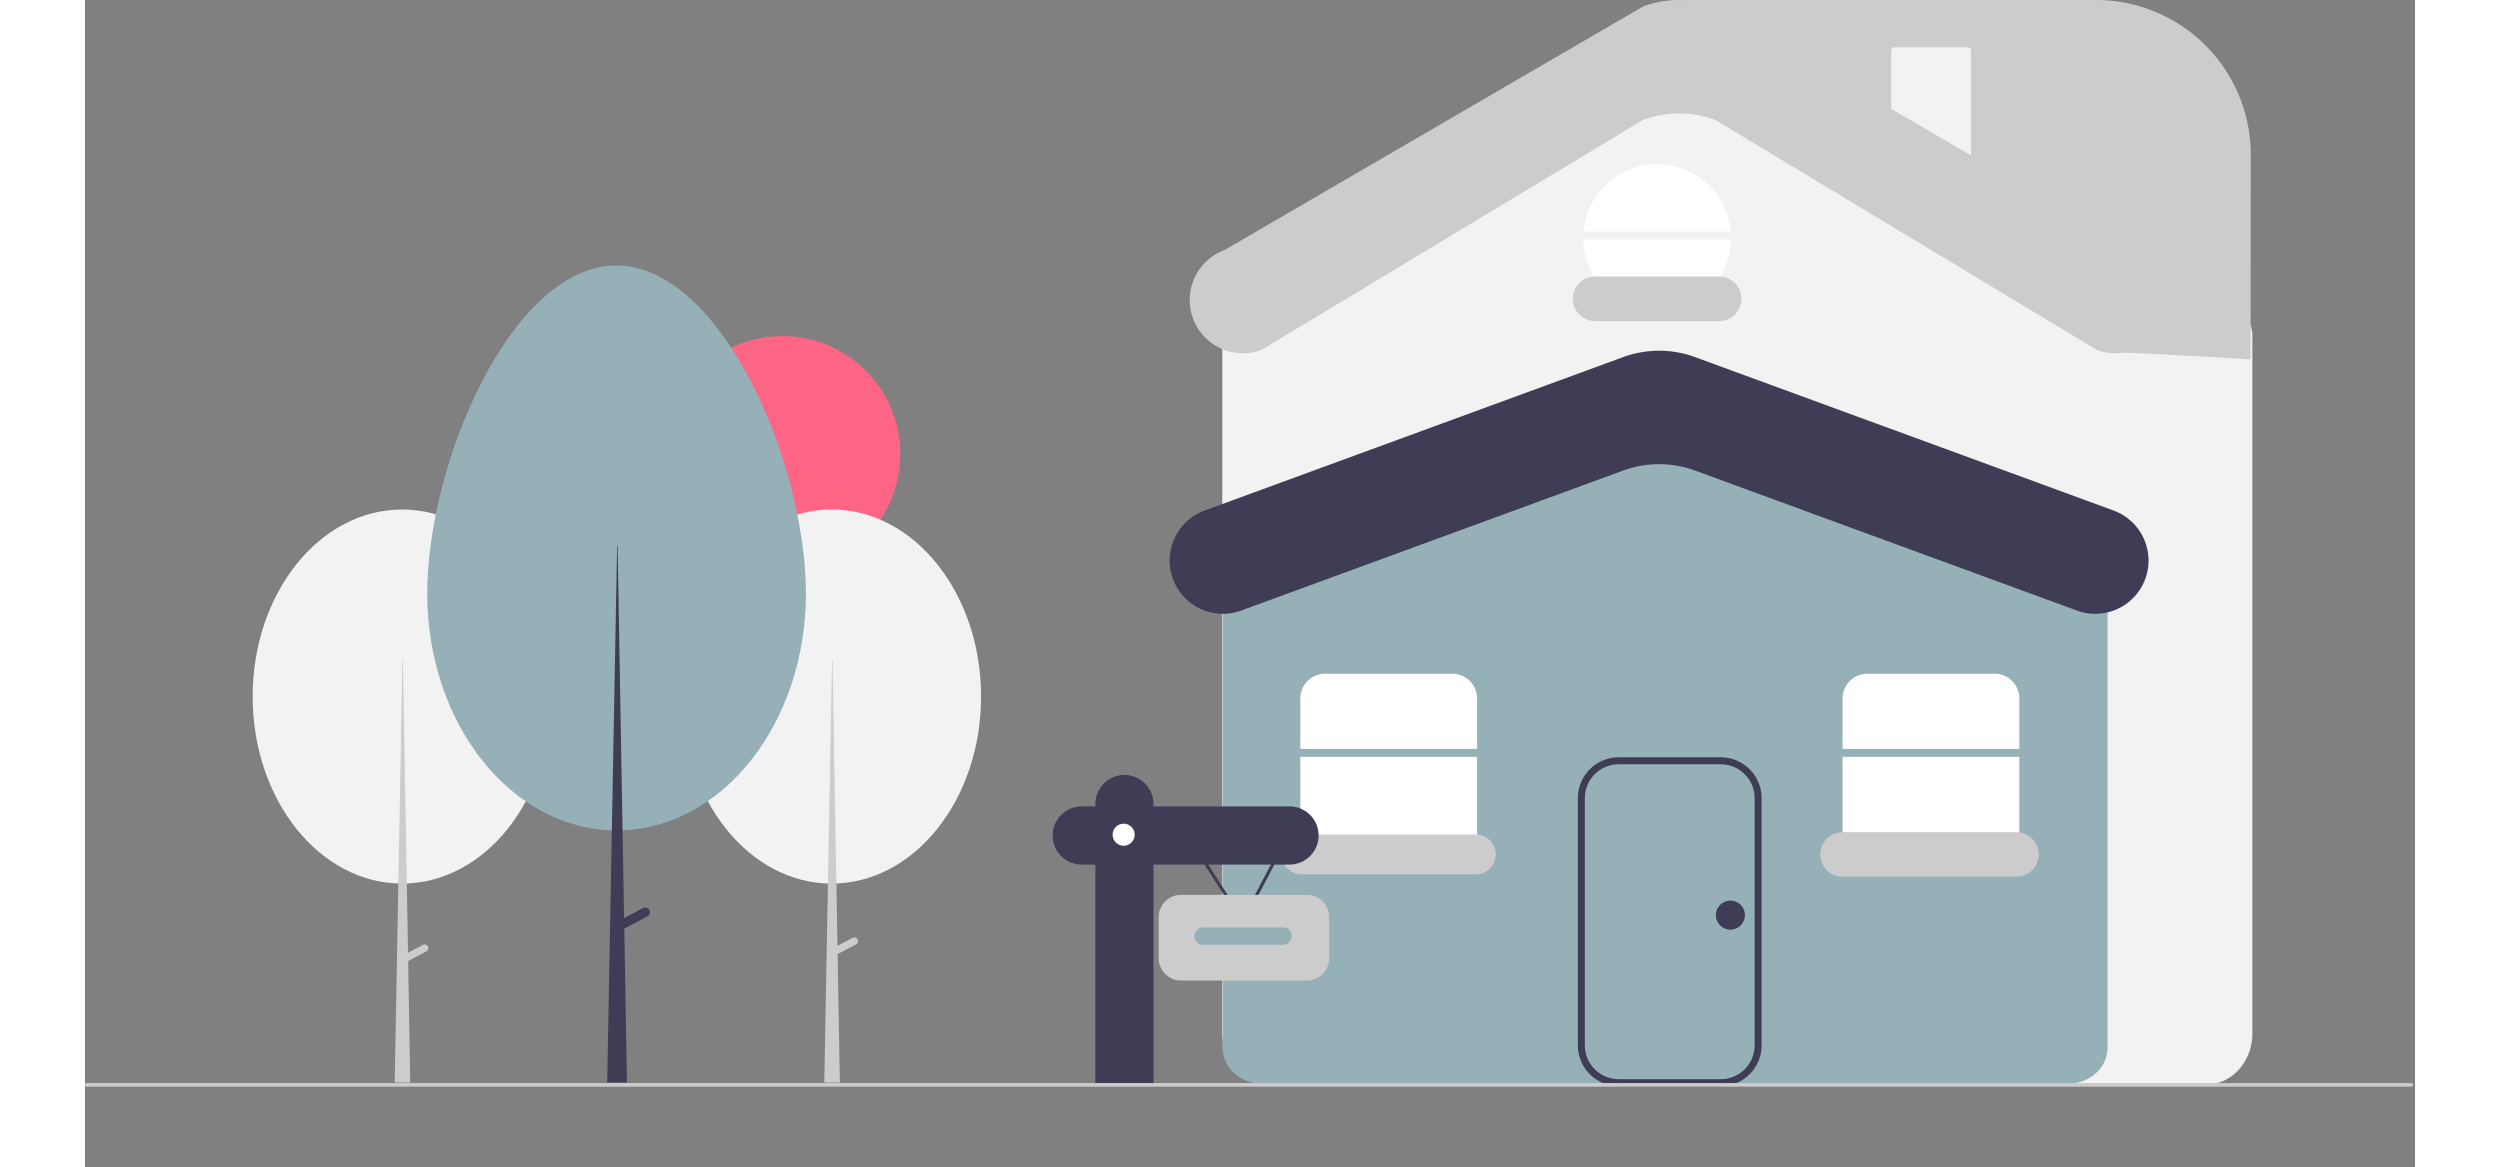 <svg height="466" viewBox="0 0 998 500" fill="none" xmlns="http://www.w3.org/2000/svg"><rect x="0" y="0" width="998" height="500" fill="#808080" stroke="none"/><g clip-path="url(#clip0_674_176)"><path d="M908.534 464.563H506.935c-10.924 0-19.811-9.831-19.811-21.916v-298.65a12.304 12.304 0 016.543-11.124l151.759-91.87a60.334 60.334 0 0153.543-.055l222.793 91.916a12.302 12.302 0 016.583 11.142v298.641c0 12.085-8.887 21.916-19.811 21.916z" fill="#F2F2F2"/><path d="M849.234 464.24H504.371c-9.42 0-17.083-6.94-17.083-15.47V240.011a8.676 8.676 0 015.692-7.927l160.576-64.232a62.51 62.51 0 0145.938-.023l161.121 64.258a8.68 8.68 0 015.702 7.931V448.77c0 8.53-7.664 15.47-17.083 15.47z" fill="#96b0b7"/><path d="M298.685 245.012c27.908 0 50.532-22.624 50.532-50.532 0-27.908-22.624-50.532-50.532-50.532-27.908 0-50.532 22.624-50.532 50.532 0 27.908 22.624 50.532 50.532 50.532z" fill="#FF6584"/><path d="M319.81 378.456c35.347 0 64.001-35.866 64.001-80.109 0-44.244-28.654-80.11-64.001-80.11-35.346 0-64 35.866-64 80.11 0 44.243 28.654 80.109 64 80.109z" fill="#F2F2F2"/><path d="M319.986 282.238h.176l3.165 181.452h-6.681l3.34-181.452z" fill="#CCC"/><path d="M330.903 402.365a1.586 1.586 0 01-.663 2.137l-9.18 4.833-1.474-2.801 9.179-4.832a1.58 1.58 0 012.138.663z" fill="#CCC"/><path d="M135.81 378.456c35.347 0 64.001-35.866 64.001-80.109 0-44.244-28.654-80.11-64.001-80.11-35.346 0-64 35.866-64 80.11 0 44.243 28.654 80.109 64 80.109z" fill="#F2F2F2"/><path d="M146.902 405.365a1.576 1.576 0 00-.931-.774 1.577 1.577 0 00-1.206.111l-6.409 3.374-2.194-125.838h-.176l-3.34 181.452h6.681l-.909-52.07 7.821-4.118c.372-.195.65-.53.774-.931a1.577 1.577 0 00-.111-1.206z" fill="#CCC"/><path d="M227.588 113.73c44.788 0 81.191 84.391 81.191 140.452 0 56.061-36.307 101.508-81.095 101.508s-81.096-45.447-81.096-101.508c0-56.061 36.212-140.452 81-140.452z" fill="#96b0b7"/><path d="M241.738 389.786a1.998 1.998 0 00-1.18-.981 2.008 2.008 0 00-1.528.14l-8.12 4.275-2.781-159.45h-.222l-4.233 229.92h8.466l-1.151-65.979 9.909-5.217a2 2 0 00.981-1.18 2.01 2.01 0 00-.141-1.528z" fill="#3F3D56"/><path d="M596.28 320.778v-21.591a10.62 10.62 0 00-3.109-7.508 10.62 10.62 0 00-7.508-3.109h-54.484a10.62 10.62 0 00-7.508 3.109 10.62 10.62 0 00-3.109 7.508v21.591h75.718zm-75.718 3.391v33.457a10.618 10.618 0 0010.617 10.618h54.484a10.62 10.62 0 0010.617-10.618v-33.457h-75.718z" fill="#fff"/><path d="M853.201 261.515l-163.576-59.963a44.732 44.732 0 00-30.796 0l-163.576 59.963a22.812 22.812 0 01-30.665-21.419 22.813 22.813 0 0114.961-21.42l179.28-65.72a44.743 44.743 0 0130.796 0l179.28 65.72a22.814 22.814 0 0114.961 21.42 22.817 22.817 0 01-9.749 18.702 22.815 22.815 0 01-20.916 2.717zM700.64 465.24h-43.719a17.523 17.523 0 01-17.5-17.5V341.864a17.522 17.522 0 0117.5-17.5h43.719a17.518 17.518 0 0117.5 17.5V447.74a17.523 17.523 0 01-17.5 17.5zm-43.719-137.876a14.515 14.515 0 00-14.5 14.5V447.74a14.514 14.514 0 0014.5 14.5h43.719a14.522 14.522 0 0010.248-4.252 14.522 14.522 0 004.252-10.248V341.864a14.517 14.517 0 00-14.5-14.5h-43.719z" fill="#3F3D56"/><path d="M704.88 99.182a31.636 31.636 0 00-52.863-20.528 31.64 31.64 0 00-10.16 20.528h63.023zm-63.141 3.39a31.637 31.637 0 0031.63 31.078 31.637 31.637 0 0031.629-31.078h-63.259z" fill="#fff"/><path d="M699.927 137.541h-53.116A9.538 9.538 0 01637.27 128a9.541 9.541 0 019.541-9.541h53.116a9.54 9.54 0 110 19.082zm-178.8 219.901a8.538 8.538 0 00-8.541 8.541 8.54 8.54 0 008.541 8.541h74.589a8.54 8.54 0 006.039-14.58 8.54 8.54 0 00-6.039-2.502h-74.589z" fill="#CCC"/><path d="M752.803 324.169v33.457a10.619 10.619 0 0010.618 10.618h54.483a10.619 10.619 0 0010.618-10.618v-33.457h-75.719zm75.719-3.391v-21.591a10.616 10.616 0 00-10.618-10.617h-54.483a10.618 10.618 0 00-10.618 10.617v21.591h75.719z" fill="#fff"/><path d="M704.773 398.192a6.216 6.216 0 100-12.432 6.216 6.216 0 000 12.432zm-208.787-2.215l-24.483-38.084 1.133-.729 23.232 36.139 18.931-36.087 1.192.625-20.005 38.136z" fill="#3F3D56"/><path d="M515.923 345.409h-58.242v-1.01a12.456 12.456 0 00-7.69-11.509 12.455 12.455 0 00-17.223 11.509v1.01h-5.724a12.457 12.457 0 100 24.913h5.724v94.135c24.82-.498-.18.502 24.913 0v-94.135h58.242a12.456 12.456 0 000-24.913z" fill="#3F3D56"/><path d="M444.887 362.242a4.713 4.713 0 100-9.426 4.713 4.713 0 000 9.426z" fill="#fff"/><path d="M523.324 419.974h-53.856a9.608 9.608 0 01-9.594-9.595v-17.497a9.602 9.602 0 019.594-9.594h53.856a9.61 9.61 0 016.782 2.813 9.61 9.61 0 012.813 6.781v17.497a9.61 9.61 0 01-2.813 6.782 9.61 9.61 0 01-6.782 2.813z" fill="#CCC"/><path d="M513.229 397.254H478.89a3.703 3.703 0 000 7.407h34.339a3.703 3.703 0 100-7.407z" fill="#96b0b7"/><path d="M996.402 465.459H.773a.773.773 0 110-1.546h995.629a.774.774 0 01.547 1.32.773.773 0 01-.547.226zm-169.01-89.935h-74.589a9.54 9.54 0 110-19.082h74.589a9.542 9.542 0 010 19.082zm100.196-221.565s-18.088-1.283-55-3c-44-77-187.004-95.56-187.004-150.959H861.35a66.308 66.308 0 0166.308 66.308l-.07 87.651z" fill="#CCC"/><path d="M775.143 20.244a1.504 1.504 0 00-1.5 1.5v50.08a1.5 1.5 0 001.5 1.5h31.195a1.502 1.502 0 001.5-1.5v-50.08a1.505 1.505 0 00-1.5-1.5h-31.195z" fill="#F2F2F2"/><path d="M861.785 149.921L698.209 51.329a44.738 44.738 0 00-30.796 0l-163.576 98.592a22.812 22.812 0 01-30.665-21.42 22.812 22.812 0 0114.961-21.419L667.413 2.733a44.738 44.738 0 0130.796 0l179.28 104.349a22.814 22.814 0 0114.961 21.419 22.818 22.818 0 01-9.749 18.703 22.815 22.815 0 01-20.916 2.717z" fill="#CCC"/></g><defs><clipPath id="clip0_674_176"><rect width="100%" height="466" fill="#fff"/></clipPath></defs></svg>
